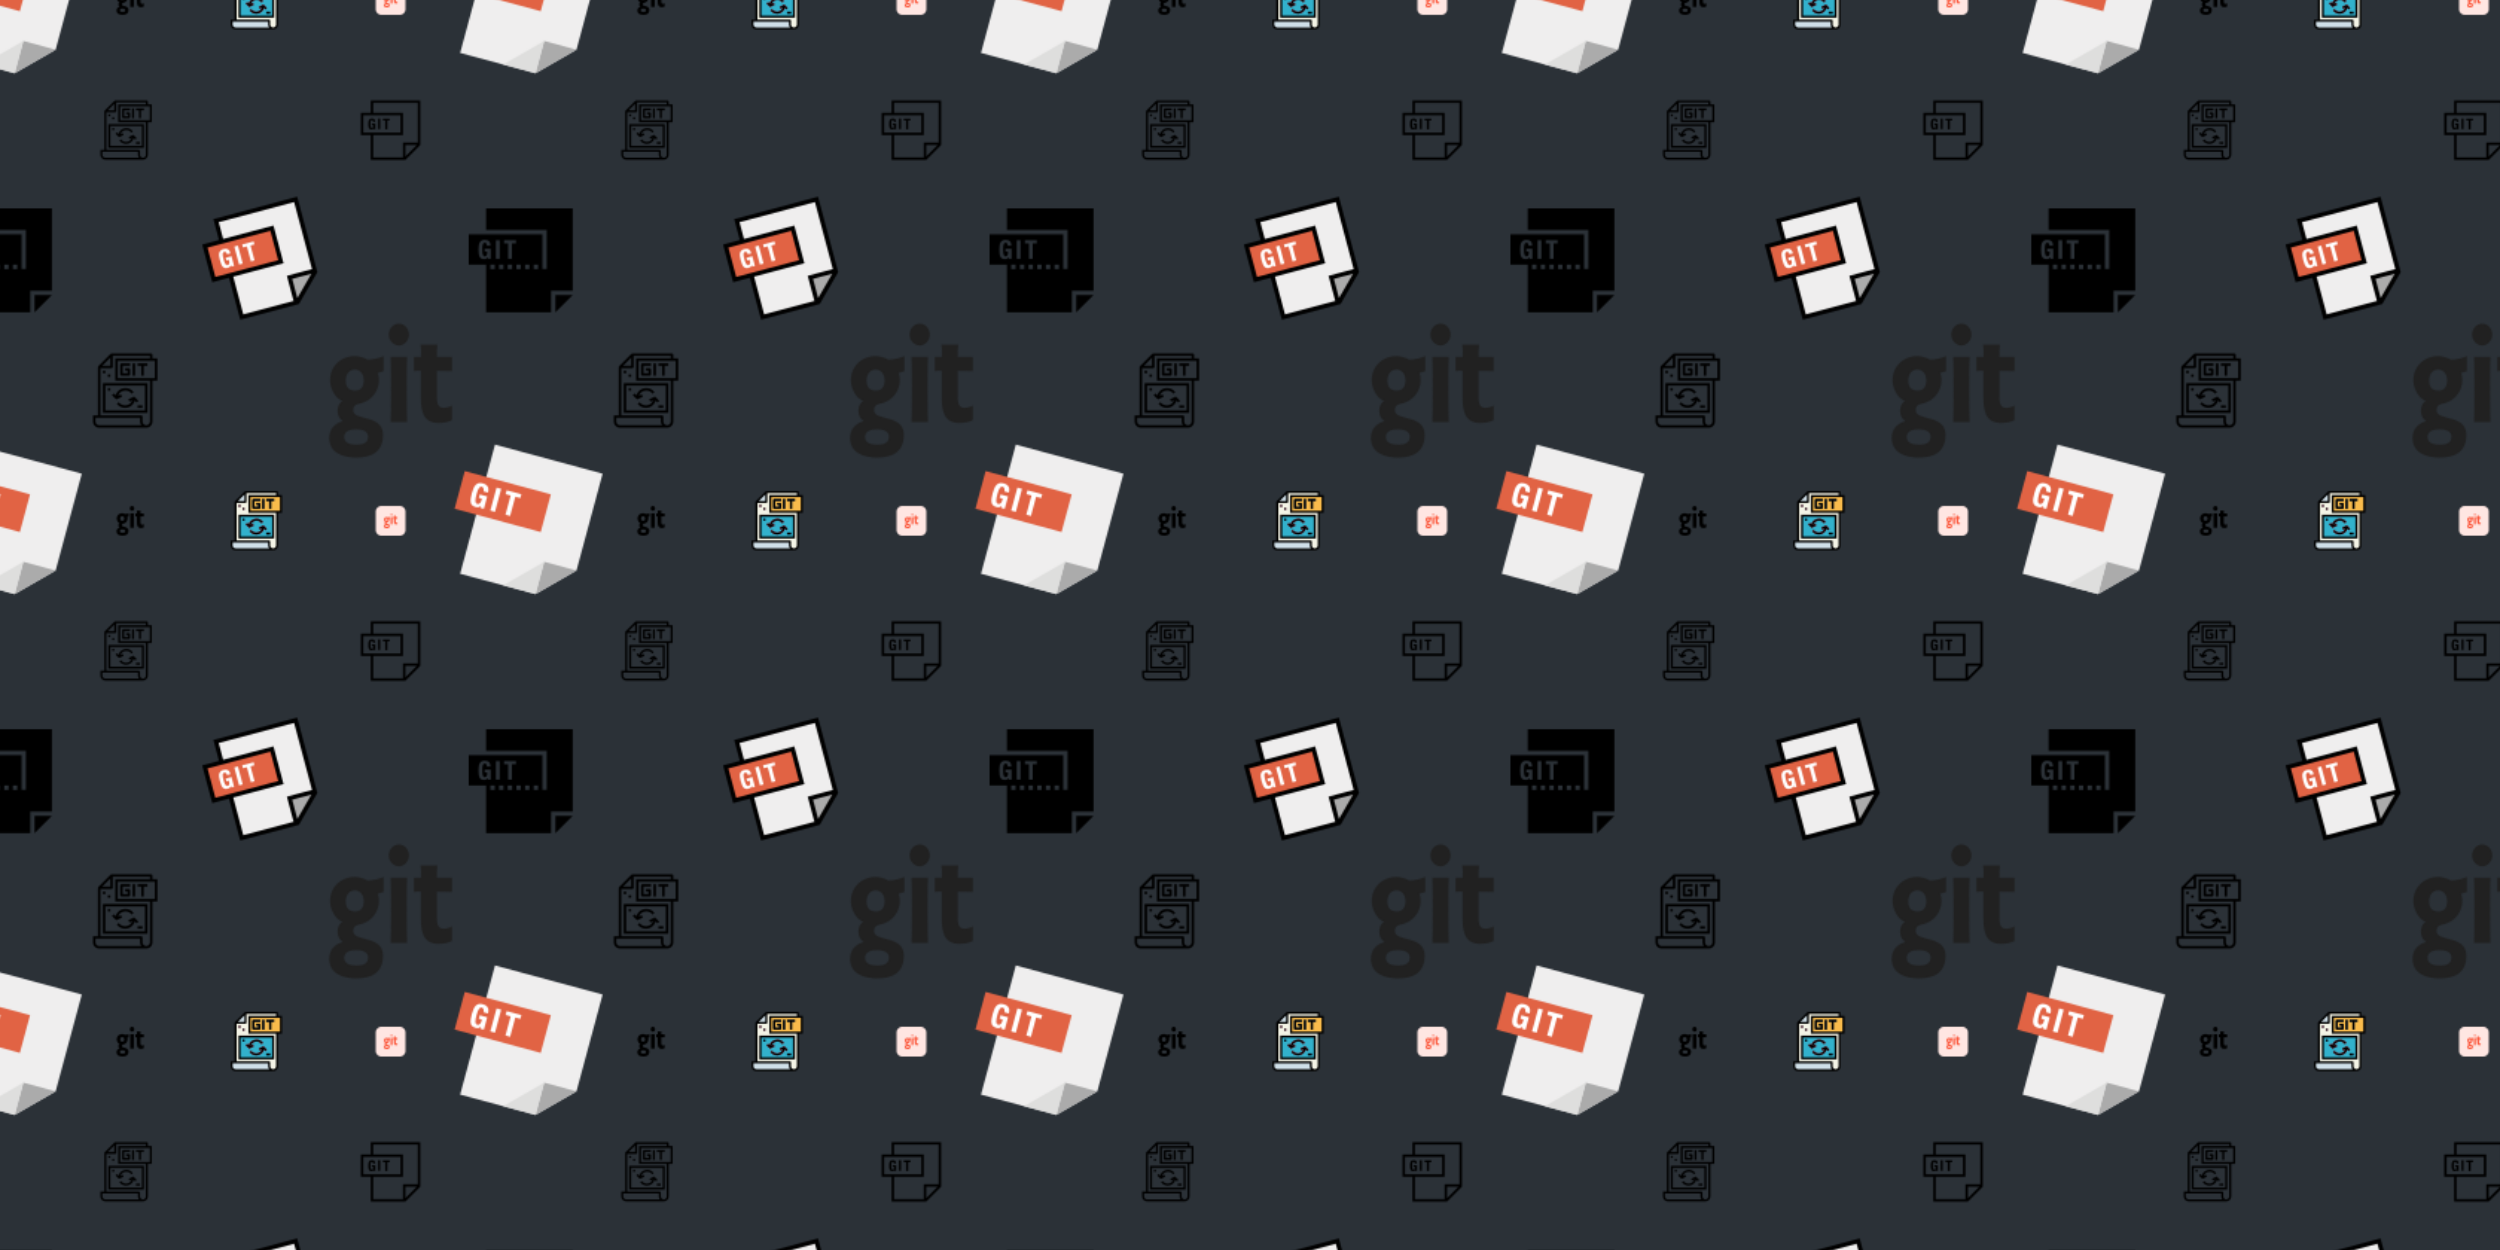 <svg xmlns="http://www.w3.org/2000/svg" xmlns:xlink="http://www.w3.org/1999/xlink" xmlns:fi="http://pattern.flaticon.com/" x="0" y="0" width="1440" height="720" viewBox="0 0 1680 840"><rect x="0px" y="0px" width="100%" height="100%" opacity="1" fill="#2b3137"/><defs><g transform="matrix(0.226 0.061 -0.061 0.226 -31.82 -55.114)" id="L1_86"><path d="M64,0 64,384 288,384 384,288 384,0z" fill="#efeeee"/><path d="M288,288 288,384 384,288z" fill="#ababab"/><path d="M192,384 288,384 288,288z" fill="#dededd"/><path d="M0,96v112h256V96H0z" fill="#e16344"/><g><path d="M66.8,134.288c-0.288-1.344-0.752-2.576-1.392-3.696c-0.64-1.104-1.456-2.048-2.432-2.784   c-0.992-0.736-2.208-1.104-3.616-1.104c-3.328,0-5.712,1.856-7.2,5.584c-1.472,3.696-2.208,9.856-2.208,18.416   c0,4.112,0.128,7.808,0.384,11.136c0.256,3.328,0.72,6.16,1.392,8.496s1.632,4.128,2.88,5.376c1.248,1.248,2.864,1.872,4.848,1.872   c0.848,0,1.744-0.24,2.752-0.672c0.992-0.448,1.904-1.12,2.784-2.016c0.864-0.912,1.584-2.032,2.16-3.408S68,168.48,68,166.624   v-7.008h-9.104V149.44h22.352v36.96H71.072v-6.336h-0.176c-1.664,2.704-3.664,4.592-6,5.712s-5.136,1.68-8.4,1.68   c-4.224,0-7.664-0.752-10.336-2.224c-2.672-1.472-4.736-3.728-6.24-6.816c-1.504-3.088-2.512-6.864-3.008-11.376   c-0.512-4.512-0.784-9.744-0.784-15.696c0-5.744,0.368-10.816,1.104-15.152c0.736-4.352,2-7.984,3.792-10.912   c1.776-2.912,4.16-5.088,7.088-6.576c2.96-1.472,6.624-2.208,11.04-2.208c7.552,0,12.992,1.872,16.32,5.632   c3.328,3.728,4.992,9.088,4.992,16.08H67.232C67.232,136.944,67.088,135.632,66.8,134.288z" fill="#ffffff"/><path d="M100.448,117.856h13.824V186.4h-13.824V117.856z" fill="#ffffff"/><path d="M174.272,129.184h-14.976V186.4h-13.824v-57.216h-14.976v-11.328h43.776V129.184z" fill="#ffffff"/></g></g><g transform="matrix(0.083 0 0 0.083 155 330)" id="L1_87"><path d="m344 472c-17.672 0-32-14.328-32-32v-32h-272v-320h80v-80h256v432c0 17.672-14.328 32-32 32zm0 0" fill="#f4f4e6"/><path d="m120 88h-80l80-80zm0 0" fill="#cfdfe8"/><path d="m152 40h256v128h-256zm0 0" fill="#f9bb4b"/><path d="m40 472c-17.672 0-32-14.328-32-32v-32h304v32c0 17.672 14.328 32 32 32zm0 0" fill="#cfdfe8"/><path d="m64 112h16v16h-16zm0 0" fill="#eb8cb3"/><path d="m96 136h16v16h-16zm0 0" fill="#eb8cb3"/><g fill="#394d5c"><path d="m232 144h-48c-4.418 0-8-3.582-8-8v-64c0-4.418 3.582-8 8-8h56v16h-48v48h32v-16h-16v-16h24c4.418 0 8 3.582 8 8v32c0 4.418-3.582 8-8 8zm0 0"/><path d="m256 64h16v80h-16zm0 0"/><path d="m288 64h64v16h-64zm0 0"/><path d="m312 72h16v72h-16zm0 0"/></g><path d="m72 200h272v176h-272zm0 0" fill="#32b1cc"/><path d="m160 288h-16c.039-35.328 28.672-63.961 64-64 21.98-1.328 42.961 9.336 54.848 27.871l-13.695 8.258c-9.09-13.633-24.809-21.324-41.152-20.129-26.5.027-47.973 21.5-48 48zm0 0" fill="#e33e5c"/><path d="m208 352c-21.504.012-41.742-10.16-54.559-27.426l13.117-9.148c9.781 13.027 25.152 20.656 41.441 20.574 26.5-.027 47.973-21.5 48-48h16c-.039 35.328-28.672 63.961-64 64zm0 0" fill="#e33e5c"/><path d="m282.344 317.656-19.918-19.922-26.852 13.426-7.148-14.32 37.148-18.574 28.082 28.078zm0 0" fill="#e33e5c"/><path d="m150.426 297.734-28.082-28.078 11.312-11.312 19.918 19.922 26.852-13.426 7.148 14.32zm0 0" fill="#e33e5c"/><path d="m96 224h16v16h-16zm0 0" fill="#195c85"/><path d="m288 336h32v16h-32zm0 0" fill="#195c85"/><path d="m32 400h-32v40c.027 22.082 17.918 39.973 40 40h304c22.082-.027 39.973-17.918 40-40v-264h32v-144h-32v-24c0-4.418-3.582-8-8-8h-256c-2.125-.004-4.168.844-5.664 2.352l-80 80c-1.5 1.496-2.34 3.531-2.336 5.648zm-16 40v-24h288v24c.031 8.684 2.914 17.117 8.207 24h-272.207c-13.254 0-24-10.746-24-24zm384-280h-240v-112h240zm-32-128h-224v144h224v264c0 13.254-10.746 24-24 24s-24-10.746-24-24v-32c0-4.418-3.582-8-8-8h-264v-304h72c4.418 0 8-3.582 8-8v-72h240zm-308.688 48 52.688-52.688v52.688zm0 0"/><path d="m64 112h16v16h-16zm0 0"/><path d="m96 136h16v16h-16zm0 0"/><path d="m184 144h48c4.418 0 8-3.582 8-8v-32c0-4.418-3.582-8-8-8h-24v16h16v16h-32v-48h48v-16h-56c-4.418 0-8 3.582-8 8v64c0 4.418 3.582 8 8 8zm0 0"/><path d="m256 64h16v80h-16zm0 0"/><path d="m312 144h16v-64h24v-16h-64v16h24zm0 0"/><path d="m64 384h288v-192h-288zm16-176h256v160h-256zm0 0"/><path d="m293.656 306.344-28.082-28.078-37.148 18.535 7.148 14.32 18.328-9.168c-6.156 20.199-24.781 34.016-45.902 34.047-16.289.082-31.66-7.547-41.441-20.574l-13.117 9.148c12.816 17.266 33.055 27.438 54.559 27.426 28.781-.055 53.996-19.293 61.648-47.039l12.695 12.695zm0 0"/><path d="m180.426 264.801-18.328 9.168c6.188-20.172 24.805-33.949 45.902-33.969 16.344-1.195 32.062 6.496 41.152 20.129l13.695-8.258c-11.887-18.535-32.867-29.199-54.848-27.871-28.781.055-53.996 19.293-61.648 47.039l-12.695-12.695-11.312 11.312 28.082 28.078 37.148-18.535zm0 0"/><path d="m96 224h16v16h-16zm0 0"/><path d="m288 336h32v16h-32zm0 0"/></g><g transform="matrix(0.833 0 0 0.833 77.5 340)" id="L1_88"><path d="m10.735 5.823c-.909.365-1.887.632-2.882.632-2.845-1.661-6.706.07-6.706 3.708h.001c0 1.356.856 3.215 2.194 3.67v.054c-.994.445-1.269 2.711.053 3.525v.054c-1.444.481-2.395 1.408-2.395 3.009 0 2.759 2.58 3.525 4.839 3.525 2.751 0 4.797-1.002 4.797-4.072 0-3.777-5.341-2.384-5.341-4.436 0-.723.381-1.002 1.041-1.141 2.194-.413 3.57-2.143 3.57-4.404 0-.391-.079-.761-.212-1.125.354-.08.698-.177 1.041-.295zm-4.949 13.116v-.001c.899 0 2.179.161 2.179 1.339 0 1.168-1.031 1.409-1.994 1.409-.915 0-2.29-.145-2.29-1.35.005-1.193 1.168-1.397 2.105-1.397zm-.169-6.937v-.001c-1.163 0-1.655-.696-1.655-1.81 0-2.641 3.226-2.614 3.226-.026-.001 1.087-.424 1.837-1.571 1.837z"/><path d="m23 17.277v-2.625c-.423.295-1.031.445-1.549.445-.978 0-1.153-.965-1.153-1.758v-4.88c1.677 0 2.698.054 2.698.054v-2.546h-2.698c0-.734-.027-1.467.079-2.207h-2.999c.095.546.079 1.013.079 2.207h-1.269v2.545c.883-.139.899-.054 1.269-.054v.054h-.026v4.698c0 2.33.333 4.591 3.162 4.591.794.001 1.704-.133 2.407-.524z"/><path d="m13.492 0c-1.057 0-1.824.931-1.824 1.966 0 1.018.777 1.94 1.824 1.94 1.02 0 1.787-.937 1.787-1.94 0-1.001-.741-1.966-1.787-1.966z"/><path d="m12.016 5.957c.095.792.085 10.699 0 11.668h2.936c-.085-.963-.095-10.886 0-11.668z"/></g><g transform="matrix(0.625 0 0 0.625 252.5 340)" id="L1_89"><path d="m26 32h-20c-3.314 0-6-2.686-6-6v-20c0-3.314 2.686-6 6-6h20c3.314 0 6 2.686 6 6v20c0 3.314-2.686 6-6 6z" fill="#ffe6e2"/><path d="m15.157 11.882c-.606.243-1.258.421-1.922.421-1.897-1.107-4.471.046-4.471 2.472h.001c0 .904.571 2.143 1.463 2.447v.036c-.663.296-.846 1.807.035 2.35v.036c-.963.322-1.597.939-1.597 2.007 0 1.839 1.72 2.35 3.226 2.35 1.834 0 3.198-.668 3.198-2.715 0-2.518-3.561-1.589-3.561-2.957 0-.482.254-.668.694-.76 1.463-.275 2.38-1.429 2.38-2.936 0-.261-.053-.507-.141-.75.236-.053.466-.118.694-.197v-1.804zm-3.3 8.744c.599-.001 1.452.107 1.452.892 0 .779-.687.939-1.329.939-.61 0-1.527-.097-1.527-.9.004-.795.78-.931 1.404-.931zm-.113-4.625c-.775-.001-1.103-.465-1.103-1.208 0-1.761 2.15-1.743 2.15-.018 0 .726-.282 1.226-1.047 1.226z" fill="#fc573b"/><path d="m23.333 19.518v-1.75c-.282.197-.687.296-1.033.296-.652 0-.769-.643-.769-1.172v-3.253c1.118 0 1.798.036 1.798.036v-1.697h-1.798c0-.489-.018-.978.053-1.471h-1.999c.063.364.053.675.053 1.471h-.846v1.697c.589-.093.599-.036.846-.036v.036h-.017v3.132c0 1.554.222 3.061 2.108 3.061.529 0 1.136-.089 1.604-.35z" fill="#fc573b"/><path d="m16.994 8c-.705 0-1.216.621-1.216 1.311 0 .679.518 1.293 1.216 1.293.68 0 1.191-.625 1.191-1.293.001-.668-.493-1.311-1.191-1.311z" fill="#fd907e"/><path d="m16.011 11.971c.063.528.056 7.133 0 7.779h1.957c-.056-.642-.063-7.258 0-7.779z" fill="#fc573b"/></g><g transform="matrix(0.083 0 0 0.083 67.5 67.5)" id="L1_90"><path d="m32 400h-32v40c.027 22.082 17.918 39.973 40 40h304c22.082-.027 39.973-17.918 40-40v-264h32v-144h-32v-24c0-4.418-3.582-8-8-8h-256c-2.125-.004-4.168.844-5.664 2.352l-80 80c-1.5 1.496-2.34 3.531-2.336 5.648zm-16 40v-24h288v24c.031 8.684 2.914 17.117 8.207 24h-272.207c-13.254 0-24-10.746-24-24zm384-280h-240v-112h240zm-32-128h-224v144h224v264c0 13.254-10.746 24-24 24s-24-10.746-24-24v-32c0-4.418-3.582-8-8-8h-264v-304h72c4.418 0 8-3.582 8-8v-72h240zm-308.688 48 52.688-52.688v52.688zm0 0"/><path d="m64 112h16v16h-16zm0 0"/><path d="m96 136h16v16h-16zm0 0"/><path d="m184 144h48c4.418 0 8-3.582 8-8v-32c0-4.418-3.582-8-8-8h-24v16h16v16h-32v-48h48v-16h-56c-4.418 0-8 3.582-8 8v64c0 4.418 3.582 8 8 8zm0 0"/><path d="m256 64h16v80h-16zm0 0"/><path d="m312 144h16v-64h24v-16h-64v16h24zm0 0"/><path d="m64 384h288v-192h-288zm16-176h256v160h-256zm0 0"/><path d="m293.656 306.344-28.082-28.078-37.148 18.535 7.148 14.32 18.328-9.168c-6.156 20.199-24.781 34.016-45.902 34.047-16.289.082-31.66-7.547-41.441-20.574l-13.117 9.148c12.816 17.266 33.055 27.438 54.559 27.426 28.781-.055 53.996-19.293 61.648-47.039l12.695 12.695zm0 0"/><path d="m180.426 264.801-18.328 9.168c6.188-20.172 24.805-33.949 45.902-33.969 16.344-1.195 32.062 6.496 41.152 20.129l13.695-8.258c-11.887-18.535-32.867-29.199-54.848-27.871-28.781.055-53.996 19.293-61.648 47.039l-12.695-12.695-11.312 11.312 28.082 28.078 37.148-18.535zm0 0"/><path d="m96 224h16v16h-16zm0 0"/><path d="m288 336h32v16h-32zm0 0"/></g><g transform="matrix(0.104 0 0 0.104 242.5 67.5)" id="L1_91"><path d="M64,0v80H0v144h64v160h224l96-96V0H64z M16,208V96h240v112H16z M288,361.376V288h73.376L288,361.376z M368,272h-96v96H80    V224h192V80H80V16h288V272z"/><path d="M70.896,149.44v10.176H80v7.008c0,1.856-0.272,3.488-0.848,4.864c-0.576,1.376-1.296,2.496-2.16,3.408    c-0.88,0.896-1.792,1.568-2.784,2.016c-1.008,0.432-1.904,0.672-2.752,0.672c-1.984,0-3.6-0.624-4.848-1.872    c-1.248-1.248-2.208-3.04-2.88-5.376s-1.136-5.168-1.392-8.496s-0.384-7.024-0.384-11.136c0-8.56,0.736-14.72,2.208-18.416    c1.488-3.728,3.872-5.584,7.2-5.584c1.408,0,2.624,0.368,3.616,1.104c0.976,0.736,1.792,1.68,2.432,2.784    c0.64,1.12,1.104,2.352,1.392,3.696c0.288,1.344,0.432,2.656,0.432,3.92h13.232c0-6.992-1.664-12.352-4.992-16.08    c-3.328-3.76-8.768-5.632-16.32-5.632c-4.416,0-8.08,0.736-11.04,2.208c-2.928,1.488-5.312,3.664-7.088,6.576    c-1.792,2.928-3.056,6.56-3.792,10.912c-0.736,4.336-1.104,9.408-1.104,15.152c0,5.952,0.272,11.184,0.784,15.696    c0.496,4.512,1.504,8.288,3.008,11.376c1.504,3.088,3.568,5.344,6.24,6.816s6.112,2.224,10.336,2.224c3.264,0,6.064-0.56,8.4-1.68    s4.336-3.008,6-5.712h0.176v6.336h10.176v-36.96H70.896z"/><rect x="112px" y="117px" width="13px" height="68px"/><path d="M142.496,117.856 142.496,129.184 157.472,129.184 157.472,186.4 171.296,186.4 171.296,129.184 186.272,129.184     186.272,117.856z"/></g><g transform="matrix(0.182 0 0 0.182 315 140)" id="L1_92"><path d="M64,0v80h224v144h-16V96H0v112h64v176h240v-80h80V0H64z M70.896,180.064c-1.664,2.704-3.664,4.592-6,5.712    c-2.336,1.12-5.136,1.68-8.4,1.68c-4.224,0-7.664-0.752-10.336-2.224c-2.672-1.472-4.736-3.728-6.24-6.816    c-1.504-3.088-2.512-6.864-3.008-11.376c-0.512-4.512-0.784-9.744-0.784-15.696c0-5.744,0.368-10.816,1.104-15.152    c0.736-4.352,2-7.984,3.792-10.912c1.776-2.912,4.16-5.088,7.088-6.576c2.96-1.472,6.624-2.208,11.04-2.208    c7.552,0,12.992,1.872,16.32,5.632c3.328,3.728,4.992,9.088,4.992,16.08H67.232c0-1.264-0.144-2.576-0.432-3.92    c-0.288-1.344-0.752-2.576-1.392-3.696c-0.64-1.104-1.456-2.048-2.432-2.784c-0.992-0.736-2.208-1.104-3.616-1.104    c-3.328,0-5.712,1.856-7.2,5.584c-1.472,3.696-2.208,9.856-2.208,18.416c0,4.112,0.128,7.808,0.384,11.136    c0.256,3.328,0.72,6.16,1.392,8.496s1.632,4.128,2.88,5.376c1.248,1.248,2.864,1.872,4.848,1.872c0.848,0,1.744-0.24,2.752-0.672    c0.992-0.448,1.904-1.12,2.784-2.016c0.864-0.912,1.584-2.032,2.16-3.408c0.576-1.376,0.848-3.008,0.848-4.864v-7.008h-9.104    V149.44h22.352v36.96H71.072v-6.336H70.896z M96,224H80v-16h16V224z M100.448,117.856h13.824V186.4h-13.824V117.856z M128,224h-16    v-16h16V224z M160,224h-16v-16h16V224z M174.272,129.184h-14.976V186.4h-13.824v-57.216h-14.976v-11.328h43.776V129.184z M192,224    h-16v-16h16V224z M224,224h-16v-16h16V224z M256,224h-16v-16h16V224z"/><path d="M320,320 320,384 384,320z"/></g><g transform="matrix(0.176 -0.047 0.047 0.176 132.134 150.251)" id="L1_93"><path d="M72,8 376,8 376,280 280,376 72,376z" fill="#efeeee"/><path d="M280,280 376,280 280,376z" fill="#ababab"/><rect x="8px" y="88px" width="256px" height="128px" fill="#e16344"/><path d="M64,0v80H0v144h64v160h224l96-96V0H64z M16,96h240v112H16V96z M288,361.376V288h73.376L288,361.376z   M368,272h-96v96H80V224h192V80H80V16h288V272z" fill="#010101"/><g><path d="M78.8,134.288c-0.288-1.344-0.752-2.576-1.392-3.696c-0.64-1.104-1.456-2.048-2.432-2.784   c-0.992-0.736-2.208-1.104-3.616-1.104c-3.328,0-5.712,1.856-7.2,5.584c-1.472,3.696-2.208,9.856-2.208,18.416   c0,4.112,0.128,7.808,0.384,11.136c0.256,3.328,0.72,6.16,1.392,8.496c0.672,2.336,1.632,4.128,2.88,5.376s2.864,1.872,4.848,1.872   c0.848,0,1.744-0.24,2.752-0.672c0.992-0.448,1.904-1.12,2.784-2.016c0.864-0.912,1.584-2.032,2.16-3.408S80,168.48,80,166.624   v-7.008h-9.104V149.44h22.352v36.96H83.072v-6.336h-0.176c-1.664,2.704-3.664,4.592-6,5.712c-2.336,1.12-5.136,1.68-8.4,1.68   c-4.224,0-7.664-0.752-10.336-2.224s-4.736-3.728-6.24-6.816s-2.512-6.864-3.008-11.376c-0.512-4.512-0.784-9.744-0.784-15.696   c0-5.744,0.368-10.816,1.104-15.152c0.736-4.352,2-7.984,3.792-10.912c1.776-2.912,4.16-5.088,7.088-6.576   c2.96-1.472,6.624-2.208,11.04-2.208c7.552,0,12.992,1.872,16.32,5.632c3.328,3.728,4.992,9.088,4.992,16.08H79.232   C79.232,136.944,79.088,135.632,78.8,134.288z" fill="#ffffff"/><path d="M112.448,117.856h13.824V186.4h-13.824V117.856z" fill="#ffffff"/><path d="M186.272,129.184h-14.976V186.4h-13.824v-57.216h-14.976v-11.328h43.776V129.184z" fill="#ffffff"/></g></g><g transform="matrix(0.104 0 0 0.104 62.5 237.5)" id="L1_94"><path d="m32 400h-32v40c.027 22.082 17.918 39.973 40 40h304c22.082-.027 39.973-17.918 40-40v-264h32v-144h-32v-24c0-4.418-3.582-8-8-8h-256c-2.125-.004-4.168.844-5.664 2.352l-80 80c-1.5 1.496-2.34 3.531-2.336 5.648zm-16 40v-24h288v24c.031 8.684 2.914 17.117 8.207 24h-272.207c-13.254 0-24-10.746-24-24zm384-280h-240v-112h240zm-32-128h-224v144h224v264c0 13.254-10.746 24-24 24s-24-10.746-24-24v-32c0-4.418-3.582-8-8-8h-264v-304h72c4.418 0 8-3.582 8-8v-72h240zm-308.688 48 52.688-52.688v52.688zm0 0" fill="#000000"/><path d="m64 112h16v16h-16zm0 0" fill="#000000"/><path d="m96 136h16v16h-16zm0 0" fill="#000000"/><g fill="#000000"><path d="m184 144h48c4.418 0 8-3.582 8-8v-32c0-4.418-3.582-8-8-8h-24v16h16v16h-32v-48h48v-16h-56c-4.418 0-8 3.582-8 8v64c0 4.418 3.582 8 8 8zm0 0"/><path d="m256 64h16v80h-16zm0 0"/><path d="m312 144h16v-64h24v-16h-64v16h24zm0 0"/></g><path d="m64 384h288v-192h-288zm16-176h256v160h-256zm0 0" fill="#000000"/><path d="m293.656 306.344-28.082-28.078-37.148 18.535 7.148 14.32 18.328-9.168c-6.156 20.199-24.781 34.016-45.902 34.047-16.289.082-31.66-7.547-41.441-20.574l-13.117 9.148c12.816 17.266 33.055 27.438 54.559 27.426 28.781-.055 53.996-19.293 61.648-47.039l12.695 12.695zm0 0" fill="#000000"/><path d="m180.426 264.801-18.328 9.168c6.188-20.172 24.805-33.949 45.902-33.969 16.344-1.195 32.062 6.496 41.152 20.129l13.695-8.258c-11.887-18.535-32.867-29.199-54.848-27.871-28.781.055-53.996 19.293-61.648 47.039l-12.695-12.695-11.312 11.312 28.082 28.078 37.148-18.535zm0 0" fill="#000000"/><path d="m96 224h16v16h-16zm0 0" fill="#000000"/><path d="m288 336h32v16h-32zm0 0" fill="#000000"/></g><g transform="matrix(3.75 0 0 3.75 217.5 217.5)" fill="#212121" id="L1_95"><path d="m10.735 5.823c-.909.365-1.887.632-2.882.632-2.845-1.661-6.706.07-6.706 3.708h.001c0 1.356.856 3.215 2.194 3.67v.054c-.994.445-1.269 2.711.053 3.525v.054c-1.444.481-2.395 1.408-2.395 3.009 0 2.759 2.58 3.525 4.839 3.525 2.751 0 4.797-1.002 4.797-4.072 0-3.777-5.341-2.384-5.341-4.436 0-.723.381-1.002 1.041-1.141 2.921-.549 4.113-3.467 3.358-5.528.354-.08.698-.177 1.041-.295zm-4.949 13.116v-.001c.899 0 2.179.161 2.179 1.339 0 1.168-1.031 1.409-1.994 1.409-.915 0-2.29-.145-2.29-1.35.005-1.193 1.168-1.397 2.105-1.397zm-.169-6.937v-.001c-1.163 0-1.655-.696-1.655-1.81 0-2.641 3.226-2.614 3.226-.026-.001 1.087-.424 1.837-1.571 1.837z"/><path d="m23 17.277v-2.625c-.423.295-1.031.445-1.549.445-.978 0-1.153-.965-1.153-1.758v-4.88c1.677 0 2.698.054 2.698.054v-2.546h-2.698c0-.734-.027-1.467.079-2.207h-2.999c.095.546.079 1.013.079 2.207h-1.269v2.545c.883-.139.899-.054 1.269-.054v.054h-.026v4.698c0 2.33.333 4.591 3.162 4.591.794.001 1.704-.133 2.407-.524z"/><path d="m13.492 0c-1.057 0-1.824.931-1.824 1.966 0 1.018.777 1.94 1.824 1.94 1.02 0 1.787-.937 1.787-1.94 0-1.001-.741-1.966-1.787-1.966z"/><path d="m12.016 5.957c.095.792.085 10.699 0 11.668h2.936c-.085-.963-.095-10.886 0-11.668z"/></g></defs><g fi:class="KUsePattern"><pattern id="pattern_L1_86" width="350" height="350" patternUnits="userSpaceOnUse"><use xlink:href="#L1_86" x="-350" y="-350"/><use xlink:href="#L1_86" x="0" y="-350"/><use xlink:href="#L1_86" x="350" y="-350"/><use xlink:href="#L1_86" x="-350" y="0"/><use xlink:href="#L1_86" x="0" y="0"/><use xlink:href="#L1_86" x="350" y="0"/><use xlink:href="#L1_86" x="-350" y="350"/><use xlink:href="#L1_86" x="0" y="350"/><use xlink:href="#L1_86" x="350" y="350"/></pattern><rect x="0" y="0" width="100%" height="100%" fill="url(#pattern_L1_86)"/></g><g fi:class="KUsePattern"><pattern id="pattern_L1_87" width="350" height="350" patternUnits="userSpaceOnUse"><use xlink:href="#L1_87" x="-350" y="-350"/><use xlink:href="#L1_87" x="0" y="-350"/><use xlink:href="#L1_87" x="350" y="-350"/><use xlink:href="#L1_87" x="-350" y="0"/><use xlink:href="#L1_87" x="0" y="0"/><use xlink:href="#L1_87" x="350" y="0"/><use xlink:href="#L1_87" x="-350" y="350"/><use xlink:href="#L1_87" x="0" y="350"/><use xlink:href="#L1_87" x="350" y="350"/></pattern><rect x="0" y="0" width="100%" height="100%" fill="url(#pattern_L1_87)"/></g><g fi:class="KUsePattern"><pattern id="pattern_L1_88" width="350" height="350" patternUnits="userSpaceOnUse"><use xlink:href="#L1_88" x="-350" y="-350"/><use xlink:href="#L1_88" x="0" y="-350"/><use xlink:href="#L1_88" x="350" y="-350"/><use xlink:href="#L1_88" x="-350" y="0"/><use xlink:href="#L1_88" x="0" y="0"/><use xlink:href="#L1_88" x="350" y="0"/><use xlink:href="#L1_88" x="-350" y="350"/><use xlink:href="#L1_88" x="0" y="350"/><use xlink:href="#L1_88" x="350" y="350"/></pattern><rect x="0" y="0" width="100%" height="100%" fill="url(#pattern_L1_88)"/></g><g fi:class="KUsePattern"><pattern id="pattern_L1_89" width="350" height="350" patternUnits="userSpaceOnUse"><use xlink:href="#L1_89" x="-350" y="-350"/><use xlink:href="#L1_89" x="0" y="-350"/><use xlink:href="#L1_89" x="350" y="-350"/><use xlink:href="#L1_89" x="-350" y="0"/><use xlink:href="#L1_89" x="0" y="0"/><use xlink:href="#L1_89" x="350" y="0"/><use xlink:href="#L1_89" x="-350" y="350"/><use xlink:href="#L1_89" x="0" y="350"/><use xlink:href="#L1_89" x="350" y="350"/></pattern><rect x="0" y="0" width="100%" height="100%" fill="url(#pattern_L1_89)"/></g><g fi:class="KUsePattern"><pattern id="pattern_L1_90" width="350" height="350" patternUnits="userSpaceOnUse"><use xlink:href="#L1_90" x="-350" y="-350"/><use xlink:href="#L1_90" x="0" y="-350"/><use xlink:href="#L1_90" x="350" y="-350"/><use xlink:href="#L1_90" x="-350" y="0"/><use xlink:href="#L1_90" x="0" y="0"/><use xlink:href="#L1_90" x="350" y="0"/><use xlink:href="#L1_90" x="-350" y="350"/><use xlink:href="#L1_90" x="0" y="350"/><use xlink:href="#L1_90" x="350" y="350"/></pattern><rect x="0" y="0" width="100%" height="100%" fill="url(#pattern_L1_90)"/></g><g fi:class="KUsePattern"><pattern id="pattern_L1_91" width="350" height="350" patternUnits="userSpaceOnUse"><use xlink:href="#L1_91" x="-350" y="-350"/><use xlink:href="#L1_91" x="0" y="-350"/><use xlink:href="#L1_91" x="350" y="-350"/><use xlink:href="#L1_91" x="-350" y="0"/><use xlink:href="#L1_91" x="0" y="0"/><use xlink:href="#L1_91" x="350" y="0"/><use xlink:href="#L1_91" x="-350" y="350"/><use xlink:href="#L1_91" x="0" y="350"/><use xlink:href="#L1_91" x="350" y="350"/></pattern><rect x="0" y="0" width="100%" height="100%" fill="url(#pattern_L1_91)"/></g><g fi:class="KUsePattern"><pattern id="pattern_L1_92" width="350" height="350" patternUnits="userSpaceOnUse"><use xlink:href="#L1_92" x="-350" y="-350"/><use xlink:href="#L1_92" x="0" y="-350"/><use xlink:href="#L1_92" x="350" y="-350"/><use xlink:href="#L1_92" x="-350" y="0"/><use xlink:href="#L1_92" x="0" y="0"/><use xlink:href="#L1_92" x="350" y="0"/><use xlink:href="#L1_92" x="-350" y="350"/><use xlink:href="#L1_92" x="0" y="350"/><use xlink:href="#L1_92" x="350" y="350"/></pattern><rect x="0" y="0" width="100%" height="100%" fill="url(#pattern_L1_92)"/></g><g fi:class="KUsePattern"><pattern id="pattern_L1_93" width="350" height="350" patternUnits="userSpaceOnUse"><use xlink:href="#L1_93" x="-350" y="-350"/><use xlink:href="#L1_93" x="0" y="-350"/><use xlink:href="#L1_93" x="350" y="-350"/><use xlink:href="#L1_93" x="-350" y="0"/><use xlink:href="#L1_93" x="0" y="0"/><use xlink:href="#L1_93" x="350" y="0"/><use xlink:href="#L1_93" x="-350" y="350"/><use xlink:href="#L1_93" x="0" y="350"/><use xlink:href="#L1_93" x="350" y="350"/></pattern><rect x="0" y="0" width="100%" height="100%" fill="url(#pattern_L1_93)"/></g><g fi:class="KUsePattern"><pattern id="pattern_L1_94" width="350" height="350" patternUnits="userSpaceOnUse"><use xlink:href="#L1_94" x="-350" y="-350"/><use xlink:href="#L1_94" x="0" y="-350"/><use xlink:href="#L1_94" x="350" y="-350"/><use xlink:href="#L1_94" x="-350" y="0"/><use xlink:href="#L1_94" x="0" y="0"/><use xlink:href="#L1_94" x="350" y="0"/><use xlink:href="#L1_94" x="-350" y="350"/><use xlink:href="#L1_94" x="0" y="350"/><use xlink:href="#L1_94" x="350" y="350"/></pattern><rect x="0" y="0" width="100%" height="100%" fill="url(#pattern_L1_94)"/></g><g fi:class="KUsePattern"><pattern id="pattern_L1_95" width="350" height="350" patternUnits="userSpaceOnUse"><use xlink:href="#L1_95" x="-350" y="-350"/><use xlink:href="#L1_95" x="0" y="-350"/><use xlink:href="#L1_95" x="350" y="-350"/><use xlink:href="#L1_95" x="-350" y="0"/><use xlink:href="#L1_95" x="0" y="0"/><use xlink:href="#L1_95" x="350" y="0"/><use xlink:href="#L1_95" x="-350" y="350"/><use xlink:href="#L1_95" x="0" y="350"/><use xlink:href="#L1_95" x="350" y="350"/></pattern><rect x="0" y="0" width="100%" height="100%" fill="url(#pattern_L1_95)"/></g></svg>